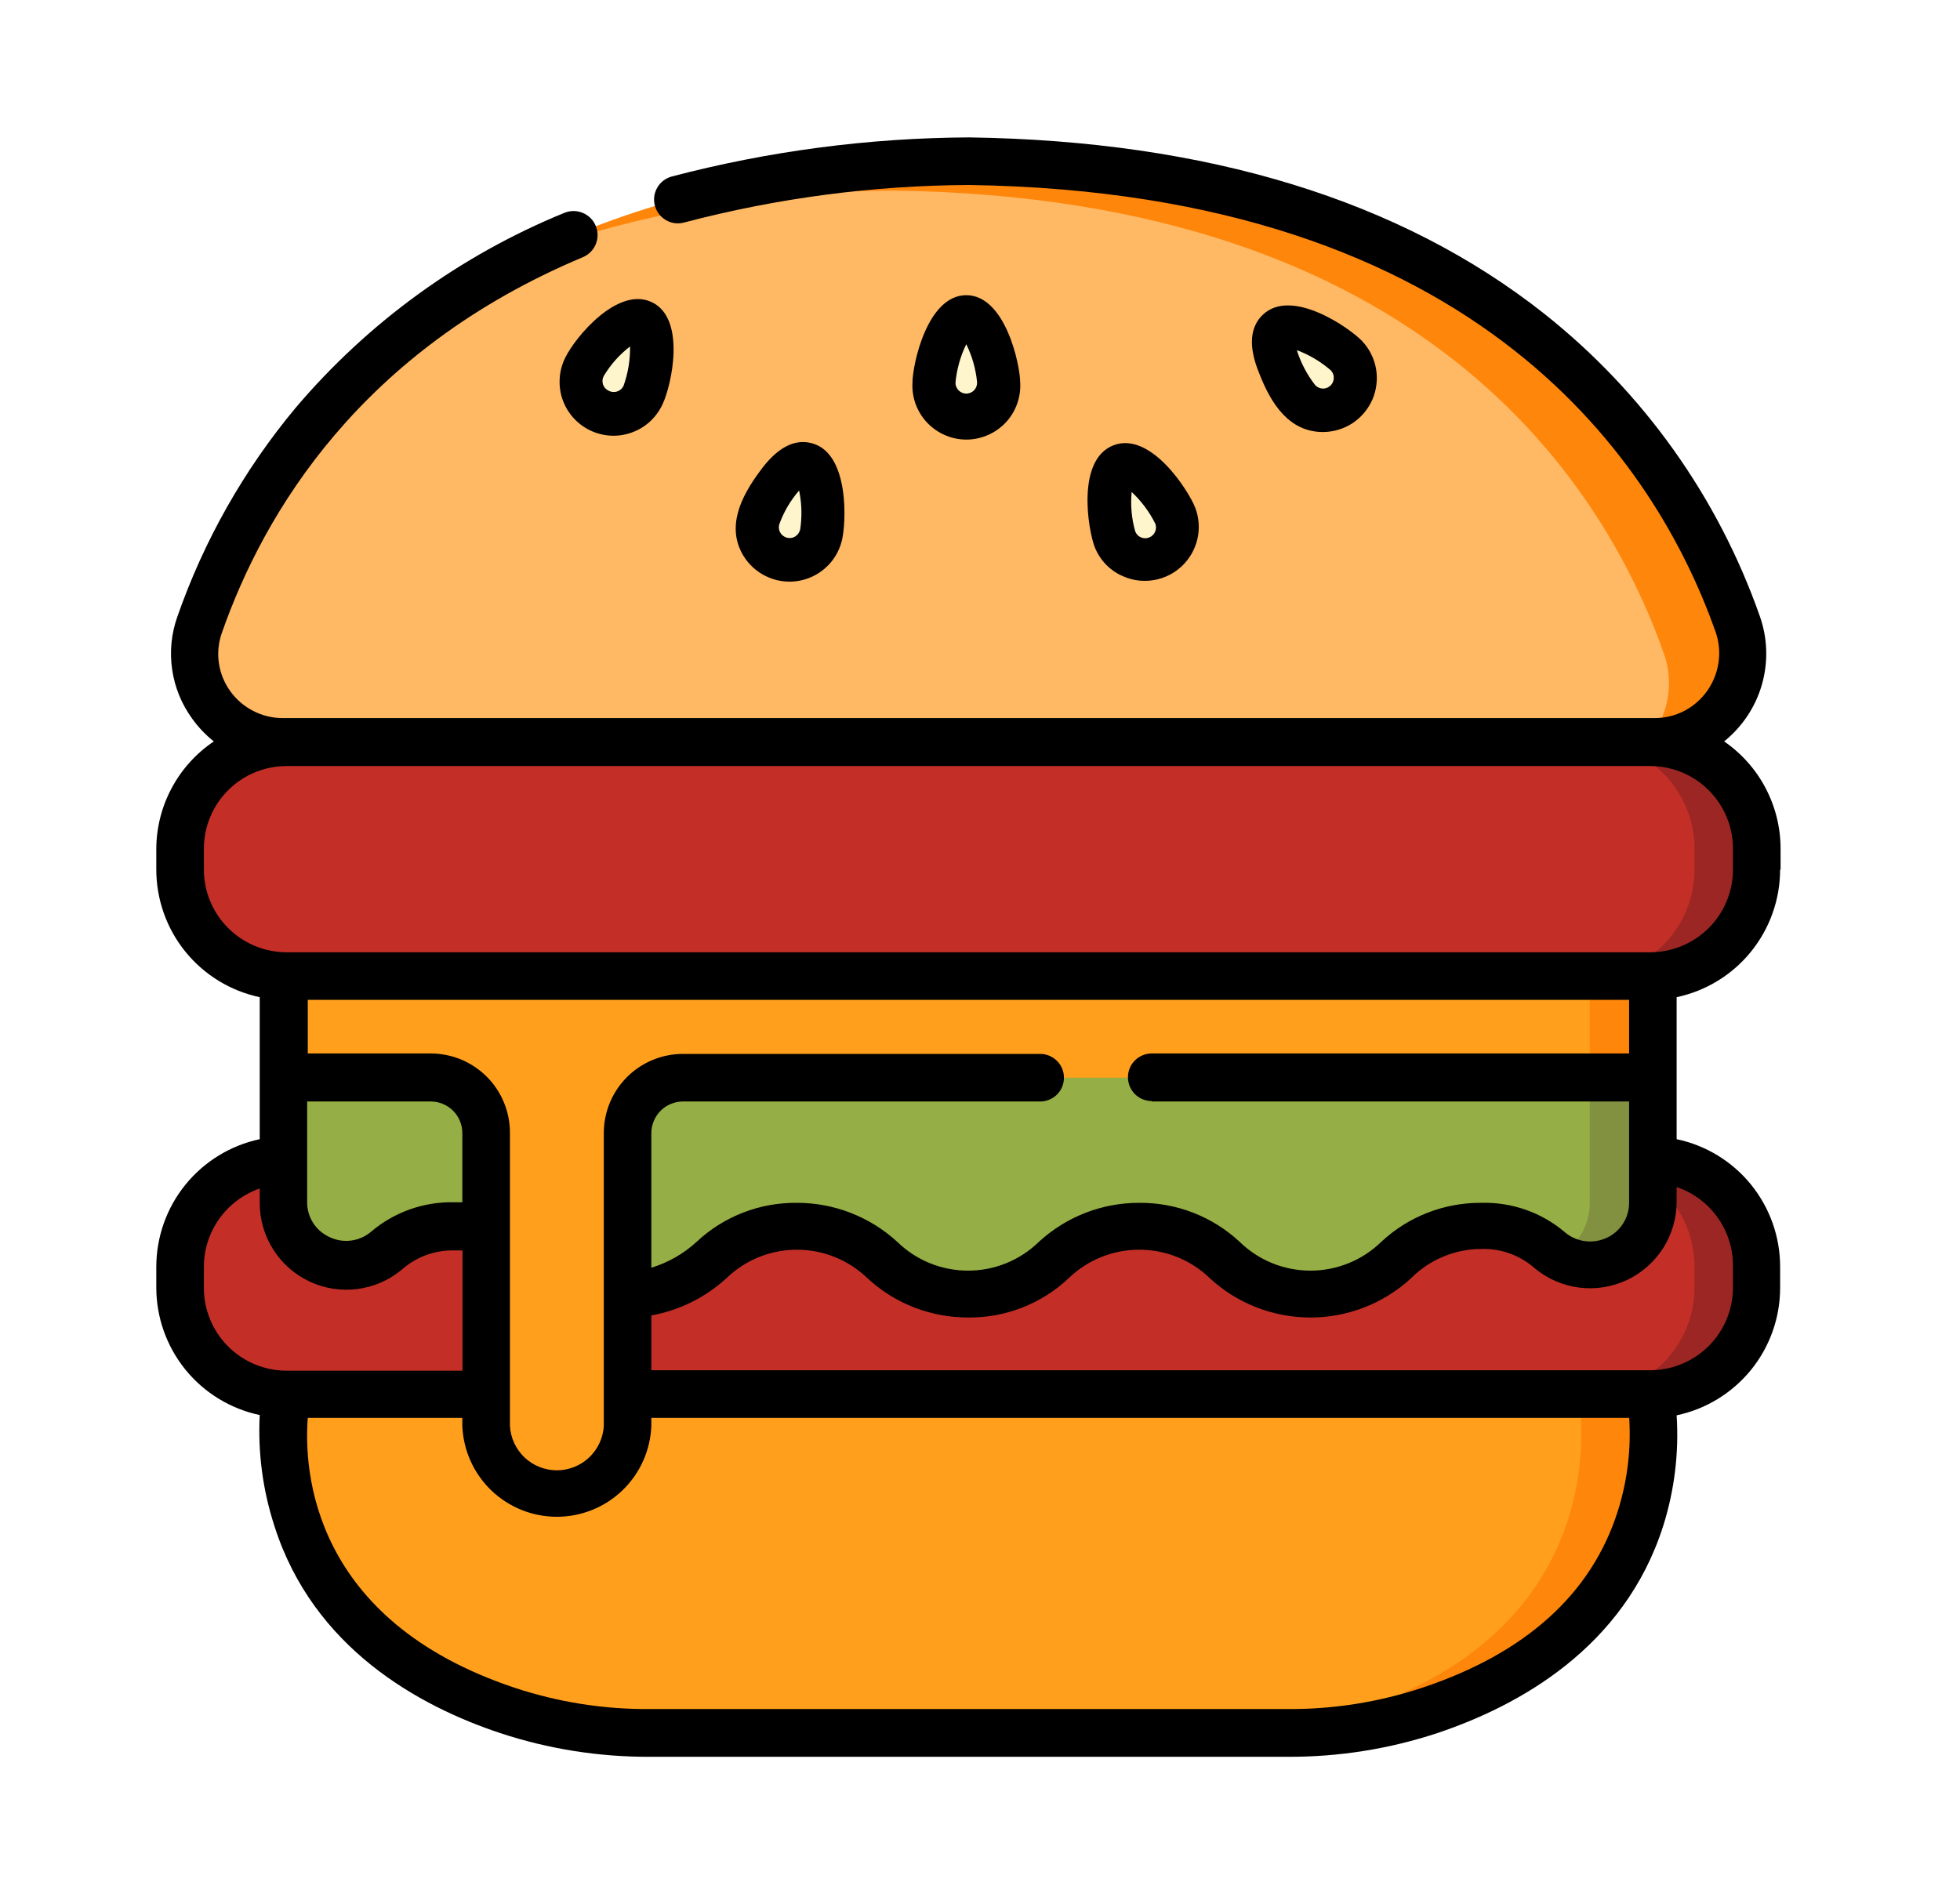 <svg width="35" height="34" viewBox="0 0 35 34" fill="none" xmlns="http://www.w3.org/2000/svg">
<g filter="url(#filter0_d_502_1327)">
<path d="M29.471 24.898H5.117C4.867 24.898 4.62 24.849 4.389 24.753C4.158 24.657 3.949 24.517 3.772 24.34C3.596 24.164 3.456 23.954 3.361 23.723C3.265 23.492 3.216 23.245 3.217 22.995V22.623C3.216 22.373 3.265 22.126 3.361 21.895C3.456 21.664 3.596 21.455 3.772 21.278C3.949 21.101 4.158 20.961 4.389 20.865C4.62 20.77 4.867 20.721 5.117 20.721H29.471C29.721 20.721 29.969 20.77 30.199 20.865C30.43 20.961 30.64 21.101 30.816 21.278C30.992 21.455 31.132 21.664 31.228 21.895C31.323 22.126 31.372 22.373 31.372 22.623V22.995C31.372 23.245 31.323 23.492 31.228 23.723C31.132 23.954 30.992 24.164 30.816 24.34C30.64 24.517 30.43 24.657 30.199 24.753C29.969 24.849 29.721 24.898 29.471 24.898V24.898Z" fill="#C32F27"/>
<path d="M29.471 17.432H5.117C4.613 17.432 4.13 17.232 3.773 16.876C3.417 16.52 3.217 16.036 3.217 15.532V15.158C3.217 14.654 3.417 14.171 3.773 13.814C4.13 13.458 4.613 13.258 5.117 13.258H29.471C29.976 13.258 30.459 13.458 30.815 13.814C31.171 14.171 31.372 14.654 31.372 15.158V15.532C31.372 16.036 31.171 16.52 30.815 16.876C30.459 17.232 29.976 17.432 29.471 17.432V17.432Z" fill="#C32F27"/>
<path d="M31.37 22.621V22.995C31.37 23.245 31.322 23.492 31.226 23.723C31.131 23.954 30.991 24.164 30.814 24.34C30.638 24.517 30.428 24.657 30.198 24.753C29.967 24.849 29.72 24.898 29.47 24.898H28.356C28.861 24.898 29.345 24.698 29.702 24.341C30.059 23.984 30.259 23.5 30.259 22.995V22.621C30.258 22.116 30.058 21.633 29.701 21.277C29.344 20.921 28.861 20.721 28.356 20.721H29.47C29.974 20.721 30.457 20.921 30.814 21.277C31.17 21.633 31.37 22.117 31.37 22.621Z" fill="#9B2623"/>
<path d="M31.37 15.158V15.532C31.37 15.782 31.321 16.029 31.226 16.259C31.13 16.49 30.99 16.7 30.814 16.876C30.637 17.052 30.428 17.192 30.197 17.288C29.967 17.383 29.72 17.432 29.47 17.432H28.356C28.606 17.433 28.854 17.384 29.084 17.289C29.315 17.193 29.525 17.053 29.702 16.877C29.878 16.7 30.019 16.491 30.114 16.26C30.21 16.029 30.259 15.782 30.259 15.532V15.158C30.259 14.908 30.21 14.661 30.114 14.43C30.019 14.199 29.878 13.99 29.702 13.813C29.525 13.637 29.315 13.497 29.084 13.402C28.854 13.306 28.606 13.257 28.356 13.258H29.47C29.974 13.258 30.457 13.458 30.814 13.814C31.17 14.171 31.37 14.654 31.37 15.158V15.158Z" fill="#9B2623"/>
<path d="M17.305 2.879C7.805 3.016 4.609 8.167 3.556 11.162C3.472 11.401 3.446 11.657 3.481 11.909C3.516 12.16 3.611 12.399 3.757 12.606C3.904 12.813 4.098 12.981 4.324 13.097C4.549 13.214 4.799 13.274 5.053 13.273H29.534C29.787 13.273 30.037 13.212 30.261 13.096C30.486 12.979 30.68 12.81 30.826 12.604C30.972 12.397 31.066 12.158 31.101 11.907C31.135 11.656 31.109 11.401 31.025 11.162C29.972 8.146 26.768 3.016 17.305 2.879Z" fill="#FFB864"/>
<path d="M29.534 13.258H29.399C29.589 13.046 29.718 12.787 29.773 12.509C29.828 12.23 29.808 11.942 29.713 11.674C28.652 8.669 25.459 3.541 15.986 3.404C13.89 3.401 11.809 3.734 9.818 4.388C11.726 3.509 14.167 2.924 17.305 2.879C26.779 3.016 29.972 8.157 31.027 11.141C31.113 11.38 31.14 11.637 31.105 11.888C31.071 12.14 30.977 12.38 30.83 12.587C30.684 12.795 30.489 12.964 30.264 13.081C30.038 13.197 29.788 13.258 29.534 13.258V13.258Z" fill="#FE860A"/>
<path d="M29.471 24.898H5.116C5.116 24.898 4.277 28.951 9.056 30.548C9.872 30.819 10.727 30.957 11.587 30.954H23C23.86 30.958 24.715 30.823 25.531 30.553C30.31 28.951 29.471 24.898 29.471 24.898Z" fill="#FF9F1C"/>
<path d="M25.531 30.548C24.715 30.82 23.86 30.957 23 30.954H21.71C22.57 30.958 23.424 30.823 24.241 30.553C29.02 28.97 28.181 24.903 28.181 24.903H29.471C29.471 24.903 30.31 28.951 25.531 30.548Z" fill="#FE860A"/>
<path d="M29.515 21.478C29.517 21.693 29.457 21.904 29.343 22.086C29.228 22.267 29.064 22.412 28.869 22.503C28.674 22.594 28.457 22.627 28.244 22.597C28.031 22.568 27.831 22.478 27.668 22.338C27.331 22.043 26.895 21.884 26.446 21.895C24.918 21.895 24.918 23.106 23.39 23.106C21.862 23.106 21.862 21.895 20.334 21.895C18.806 21.895 18.804 23.106 17.276 23.106C15.748 23.106 15.748 21.895 14.22 21.895C12.692 21.895 12.692 23.106 11.161 23.106C9.631 23.106 9.652 21.895 8.116 21.895C7.668 21.885 7.232 22.043 6.894 22.338C6.731 22.478 6.531 22.568 6.318 22.597C6.105 22.627 5.888 22.594 5.693 22.503C5.499 22.412 5.334 22.267 5.219 22.086C5.105 21.904 5.045 21.693 5.047 21.478V19.232H29.502V21.478H29.515Z" fill="#95AE45"/>
<path d="M29.516 19.232V21.478C29.516 21.675 29.464 21.869 29.365 22.04C29.266 22.211 29.123 22.352 28.951 22.45C28.78 22.548 28.586 22.599 28.388 22.597C28.191 22.596 27.997 22.542 27.827 22.441C27.998 22.345 28.141 22.206 28.24 22.036C28.338 21.867 28.39 21.674 28.389 21.478V19.232H29.516Z" fill="#81913F"/>
<path d="M5.071 17.432V19.248H7.694C7.824 19.248 7.953 19.274 8.073 19.323C8.193 19.373 8.302 19.446 8.393 19.538C8.485 19.63 8.558 19.739 8.607 19.859C8.656 19.979 8.682 20.108 8.681 20.238V25.468C8.696 25.793 8.836 26.1 9.071 26.324C9.306 26.549 9.619 26.674 9.944 26.674C10.269 26.674 10.582 26.549 10.817 26.324C11.052 26.1 11.192 25.793 11.207 25.468V20.238C11.207 19.976 11.311 19.724 11.496 19.539C11.681 19.353 11.932 19.249 12.194 19.248H29.516V17.432H5.071Z" fill="#FF9F1C"/>
<path d="M28.389 17.432H29.529V19.248H28.389V17.432Z" fill="#FE860A"/>
<path d="M31.796 15.532V15.158C31.796 14.78 31.704 14.409 31.528 14.075C31.353 13.741 31.098 13.455 30.788 13.242C31.113 12.98 31.35 12.624 31.464 12.222C31.578 11.82 31.564 11.392 31.423 10.999C30.676 8.874 29.343 7.004 27.578 5.605C25.014 3.575 21.556 2.515 17.305 2.454C15.512 2.463 13.727 2.698 11.993 3.153C11.939 3.168 11.889 3.193 11.845 3.227C11.8 3.262 11.763 3.304 11.736 3.353C11.708 3.401 11.69 3.455 11.683 3.51C11.676 3.566 11.68 3.622 11.695 3.676C11.71 3.73 11.735 3.78 11.769 3.824C11.803 3.868 11.846 3.905 11.894 3.933C11.943 3.961 11.996 3.979 12.052 3.986C12.107 3.993 12.163 3.989 12.217 3.974C13.878 3.537 15.588 3.312 17.305 3.304C26.494 3.438 29.6 8.36 30.634 11.281C30.696 11.456 30.715 11.643 30.689 11.827C30.663 12.011 30.594 12.185 30.487 12.337C30.381 12.488 30.24 12.612 30.076 12.697C29.912 12.782 29.729 12.826 29.544 12.825H5.053C4.868 12.826 4.687 12.783 4.523 12.698C4.359 12.614 4.217 12.492 4.11 12.342C4.003 12.193 3.934 12.021 3.908 11.839C3.882 11.657 3.901 11.472 3.963 11.3C4.712 9.157 6.441 6.257 10.407 4.594C10.459 4.572 10.506 4.541 10.546 4.501C10.586 4.461 10.617 4.414 10.639 4.361C10.66 4.309 10.671 4.254 10.671 4.197C10.671 4.141 10.659 4.085 10.638 4.033C10.616 3.981 10.585 3.934 10.545 3.894C10.505 3.855 10.457 3.823 10.405 3.802C10.353 3.78 10.297 3.769 10.241 3.769C10.185 3.769 10.129 3.781 10.077 3.802C8.221 4.561 6.574 5.756 5.277 7.286C4.355 8.393 3.64 9.657 3.166 11.017C3.059 11.319 3.028 11.641 3.074 11.957C3.12 12.274 3.242 12.574 3.43 12.833C3.539 12.986 3.67 13.124 3.818 13.242C3.503 13.454 3.246 13.739 3.067 14.073C2.888 14.406 2.793 14.779 2.791 15.158V15.532C2.792 16.066 2.975 16.584 3.311 16.998C3.648 17.413 4.116 17.699 4.638 17.81V20.346C4.116 20.457 3.648 20.744 3.312 21.158C2.976 21.572 2.792 22.09 2.791 22.623L2.791 22.995C2.791 23.529 2.975 24.047 3.311 24.462C3.647 24.876 4.116 25.163 4.638 25.273C4.603 25.946 4.693 26.619 4.902 27.26C5.596 29.434 7.478 30.471 8.934 30.954C9.794 31.238 10.694 31.38 11.6 31.377H23C23.905 31.38 24.805 31.238 25.665 30.954C27.122 30.466 29.003 29.432 29.698 27.26C29.901 26.62 29.983 25.948 29.94 25.278C30.463 25.168 30.931 24.881 31.268 24.467C31.604 24.052 31.788 23.535 31.788 23.001V22.623C31.788 22.089 31.604 21.572 31.268 21.157C30.931 20.742 30.463 20.456 29.94 20.346V17.81C30.462 17.699 30.931 17.413 31.267 16.998C31.603 16.584 31.787 16.066 31.788 15.532H31.796ZM3.641 22.995V22.623C3.641 22.316 3.738 22.016 3.917 21.766C4.095 21.516 4.348 21.328 4.638 21.227V21.491C4.639 21.784 4.723 22.071 4.88 22.318C5.037 22.566 5.261 22.763 5.527 22.888C5.792 23.013 6.087 23.059 6.378 23.023C6.669 22.986 6.943 22.868 7.169 22.681C7.429 22.448 7.769 22.323 8.119 22.333H8.259V24.481H5.116C4.724 24.48 4.349 24.324 4.073 24.047C3.796 23.77 3.641 23.395 3.641 23.003V22.995ZM20.567 19.673H29.091V21.478C29.092 21.61 29.056 21.739 28.985 21.85C28.915 21.962 28.814 22.051 28.695 22.106C28.574 22.163 28.44 22.185 28.307 22.168C28.175 22.151 28.05 22.097 27.948 22.011C27.533 21.657 27.002 21.469 26.457 21.483C25.792 21.477 25.151 21.726 24.665 22.18C24.327 22.51 23.873 22.694 23.401 22.694C22.929 22.694 22.475 22.51 22.137 22.18C21.651 21.727 21.009 21.478 20.345 21.483C19.681 21.481 19.04 21.73 18.551 22.18C18.213 22.51 17.759 22.694 17.287 22.694C16.814 22.694 16.361 22.51 16.023 22.18C15.534 21.731 14.894 21.482 14.231 21.483C13.566 21.476 12.924 21.725 12.439 22.18C12.208 22.392 11.932 22.55 11.631 22.642V20.238C11.631 20.088 11.691 19.945 11.796 19.839C11.901 19.733 12.044 19.674 12.194 19.673H18.575C18.687 19.673 18.795 19.628 18.875 19.549C18.955 19.469 18.999 19.361 18.999 19.248C18.999 19.135 18.955 19.027 18.875 18.948C18.795 18.868 18.687 18.823 18.575 18.823H12.194C11.819 18.824 11.46 18.973 11.195 19.238C10.93 19.504 10.782 19.863 10.782 20.238V25.468C10.77 25.682 10.676 25.883 10.52 26.031C10.365 26.178 10.158 26.26 9.944 26.26C9.729 26.26 9.523 26.178 9.367 26.031C9.212 25.883 9.118 25.682 9.106 25.468V20.238C9.107 20.051 9.071 19.867 9.001 19.695C8.93 19.522 8.827 19.365 8.695 19.233C8.564 19.101 8.408 18.996 8.236 18.924C8.065 18.853 7.88 18.816 7.694 18.815H5.496V17.857H29.091V18.815H20.567C20.454 18.815 20.346 18.86 20.266 18.94C20.187 19.019 20.142 19.127 20.142 19.24C20.142 19.353 20.187 19.461 20.266 19.541C20.346 19.62 20.454 19.665 20.567 19.665V19.673ZM7.694 19.673C7.843 19.674 7.986 19.733 8.092 19.839C8.197 19.945 8.256 20.088 8.256 20.238V21.473H8.116C7.571 21.459 7.04 21.647 6.625 22C6.524 22.086 6.399 22.141 6.267 22.157C6.135 22.174 6.001 22.151 5.881 22.093C5.762 22.038 5.66 21.95 5.59 21.839C5.52 21.728 5.483 21.599 5.485 21.467V19.673H7.694ZM28.887 26.996C28.418 28.468 27.243 29.529 25.396 30.144C24.623 30.4 23.814 30.529 23 30.524H11.587C10.773 30.529 9.963 30.4 9.19 30.144C5.572 28.938 5.422 26.27 5.496 25.323H8.256V25.468C8.273 25.904 8.459 26.317 8.773 26.619C9.088 26.921 9.507 27.09 9.944 27.09C10.38 27.09 10.8 26.921 11.114 26.619C11.429 26.317 11.614 25.904 11.631 25.468V25.323H29.093C29.129 25.889 29.059 26.456 28.887 26.996V26.996ZM30.946 22.623V22.995C30.946 23.387 30.791 23.762 30.514 24.039C30.237 24.316 29.862 24.472 29.471 24.473H11.631V23.494C12.13 23.404 12.592 23.175 12.967 22.834C13.305 22.505 13.758 22.32 14.231 22.32C14.703 22.32 15.157 22.505 15.495 22.834C15.983 23.284 16.623 23.532 17.287 23.531C17.951 23.538 18.593 23.289 19.078 22.834C19.417 22.504 19.871 22.32 20.344 22.32C20.817 22.32 21.271 22.504 21.609 22.834C22.098 23.283 22.738 23.531 23.401 23.531C24.064 23.531 24.704 23.283 25.193 22.834C25.358 22.667 25.555 22.534 25.772 22.444C25.989 22.353 26.222 22.306 26.457 22.307C26.807 22.297 27.148 22.421 27.41 22.655C27.636 22.841 27.91 22.96 28.201 22.997C28.492 23.033 28.787 22.986 29.052 22.862C29.317 22.737 29.542 22.539 29.699 22.292C29.856 22.045 29.94 21.758 29.94 21.465V21.201C30.237 21.301 30.494 21.493 30.674 21.748C30.855 22.004 30.95 22.31 30.946 22.623ZM29.471 17.008H5.116C4.725 17.007 4.35 16.851 4.074 16.575C3.797 16.298 3.641 15.923 3.641 15.532V15.158C3.641 14.766 3.796 14.391 4.073 14.115C4.349 13.838 4.725 13.682 5.116 13.682H29.471C29.862 13.682 30.237 13.838 30.514 14.115C30.79 14.391 30.946 14.766 30.946 15.158V15.532C30.945 15.923 30.79 16.298 30.513 16.575C30.236 16.851 29.862 17.007 29.471 17.008V17.008Z" fill="black"/>
<path d="M24.045 6.357C24.102 6.411 24.148 6.476 24.18 6.548C24.211 6.621 24.227 6.699 24.227 6.778C24.227 6.856 24.211 6.934 24.18 7.007C24.149 7.079 24.103 7.145 24.046 7.199C23.988 7.253 23.921 7.295 23.847 7.322C23.772 7.349 23.694 7.36 23.615 7.355C23.536 7.351 23.459 7.33 23.389 7.294C23.318 7.259 23.256 7.209 23.205 7.149C22.986 6.916 22.583 6.114 22.815 5.895C23.047 5.676 23.826 6.127 24.045 6.357Z" fill="#FFF5CC"/>
<path d="M20.984 9.212C21.028 9.352 21.017 9.504 20.954 9.637C20.89 9.769 20.778 9.873 20.64 9.925C20.503 9.978 20.351 9.977 20.215 9.921C20.079 9.866 19.969 9.76 19.907 9.626C19.791 9.328 19.725 8.431 20.024 8.307C20.322 8.183 20.871 8.914 20.984 9.212Z" fill="#FFF5CC"/>
<path d="M17.834 6.837C17.834 6.99 17.773 7.137 17.664 7.246C17.556 7.354 17.409 7.415 17.256 7.415C17.102 7.415 16.955 7.354 16.847 7.246C16.739 7.137 16.678 6.99 16.678 6.837C16.678 6.518 16.942 5.657 17.256 5.657C17.57 5.657 17.834 6.518 17.834 6.837Z" fill="#FFF5CC"/>
<path d="M14.666 9.579C14.627 9.727 14.531 9.854 14.399 9.932C14.267 10.01 14.11 10.032 13.961 9.993C13.813 9.955 13.686 9.859 13.608 9.727C13.53 9.595 13.508 9.437 13.547 9.289C13.61 8.977 14.085 8.207 14.402 8.286C14.719 8.365 14.737 9.265 14.666 9.579Z" fill="#FFF5CC"/>
<path d="M11.481 7.059C11.409 7.186 11.29 7.28 11.15 7.323C11.01 7.366 10.859 7.355 10.728 7.291C10.596 7.227 10.493 7.115 10.441 6.979C10.388 6.842 10.389 6.69 10.444 6.555C10.584 6.267 11.191 5.607 11.479 5.745C11.766 5.882 11.621 6.771 11.481 7.059Z" fill="#FFF5CC"/>
<path d="M22.551 5.621C22.322 5.837 22.288 6.185 22.483 6.66C22.699 7.222 23.026 7.716 23.625 7.716C23.813 7.715 23.997 7.66 24.154 7.557C24.31 7.453 24.433 7.306 24.508 7.134C24.582 6.961 24.604 6.771 24.572 6.586C24.539 6.401 24.453 6.23 24.325 6.093V6.093C24.106 5.861 23.066 5.13 22.551 5.621ZM23.62 6.94C23.569 6.938 23.521 6.916 23.486 6.879C23.34 6.692 23.229 6.48 23.158 6.254C23.381 6.337 23.586 6.46 23.765 6.615C23.791 6.643 23.809 6.678 23.815 6.715C23.821 6.753 23.816 6.791 23.801 6.826C23.785 6.861 23.76 6.89 23.728 6.91C23.696 6.931 23.658 6.941 23.62 6.94Z" fill="black"/>
<path d="M19.546 9.764C19.591 9.881 19.659 9.988 19.746 10.079C19.833 10.169 19.937 10.242 20.052 10.291C20.226 10.369 20.419 10.393 20.607 10.36C20.794 10.328 20.968 10.241 21.106 10.11C21.244 9.979 21.34 9.81 21.383 9.624C21.425 9.439 21.411 9.245 21.343 9.067V9.067C21.229 8.771 20.551 7.697 19.884 7.953C19.216 8.209 19.432 9.466 19.546 9.764ZM20.208 8.787C20.381 8.949 20.524 9.14 20.63 9.352V9.352C20.648 9.4 20.647 9.452 20.626 9.499C20.605 9.545 20.567 9.582 20.52 9.6C20.496 9.609 20.471 9.614 20.446 9.613C20.42 9.613 20.395 9.607 20.372 9.597C20.349 9.587 20.328 9.572 20.311 9.553C20.294 9.535 20.28 9.513 20.271 9.489C20.207 9.261 20.186 9.023 20.208 8.787Z" fill="black"/>
<path d="M16.294 6.837C16.287 6.968 16.307 7.098 16.352 7.221C16.398 7.344 16.468 7.456 16.558 7.551C16.648 7.645 16.756 7.721 16.876 7.772C16.996 7.824 17.125 7.851 17.256 7.851C17.387 7.851 17.516 7.824 17.636 7.772C17.756 7.721 17.865 7.645 17.955 7.551C18.045 7.456 18.115 7.344 18.16 7.221C18.205 7.098 18.225 6.968 18.218 6.837C18.218 6.518 17.954 5.272 17.255 5.272C16.555 5.272 16.294 6.518 16.294 6.837ZM17.255 7.03C17.23 7.03 17.204 7.025 17.181 7.015C17.158 7.005 17.137 6.991 17.119 6.973C17.101 6.955 17.087 6.934 17.077 6.911C17.067 6.887 17.062 6.862 17.062 6.837C17.084 6.598 17.149 6.364 17.255 6.148C17.36 6.361 17.425 6.591 17.448 6.827C17.449 6.853 17.445 6.879 17.436 6.904C17.427 6.928 17.413 6.951 17.395 6.97C17.377 6.989 17.355 7.004 17.331 7.014C17.307 7.024 17.281 7.03 17.255 7.03V7.03Z" fill="black"/>
<path d="M13.574 8.41C13.223 8.88 12.972 9.413 13.27 9.917C13.367 10.08 13.51 10.211 13.682 10.293C13.853 10.376 14.045 10.405 14.233 10.379C14.421 10.352 14.597 10.271 14.739 10.144C14.881 10.018 14.982 9.852 15.03 9.669C15.112 9.363 15.178 8.085 14.489 7.914C14.186 7.835 13.874 7.996 13.574 8.41ZM14.286 9.465C14.273 9.515 14.24 9.558 14.196 9.584C14.164 9.603 14.126 9.612 14.088 9.609C14.051 9.607 14.015 9.593 13.985 9.57C13.955 9.548 13.932 9.517 13.919 9.481C13.907 9.446 13.905 9.407 13.914 9.37C13.993 9.147 14.114 8.94 14.27 8.761C14.319 8.996 14.324 9.239 14.286 9.476V9.465Z" fill="black"/>
<path d="M10.095 6.386C10.038 6.5 10.003 6.624 9.995 6.752C9.986 6.879 10.002 7.007 10.043 7.128C10.084 7.249 10.149 7.361 10.233 7.456C10.318 7.552 10.421 7.63 10.536 7.686C10.651 7.741 10.776 7.774 10.903 7.781C11.031 7.788 11.158 7.769 11.279 7.726C11.399 7.683 11.51 7.617 11.604 7.531C11.698 7.445 11.775 7.341 11.829 7.225C11.995 6.879 12.254 5.694 11.644 5.399C11.034 5.103 10.274 6.019 10.095 6.386ZM11.135 6.89C11.124 6.914 11.108 6.935 11.089 6.952C11.069 6.97 11.047 6.983 11.022 6.991C10.997 7 10.971 7.003 10.945 7.001C10.919 6.999 10.894 6.992 10.871 6.98C10.847 6.969 10.825 6.953 10.808 6.934C10.79 6.915 10.777 6.892 10.768 6.867C10.76 6.842 10.757 6.816 10.759 6.79C10.761 6.764 10.769 6.739 10.781 6.716C10.903 6.512 11.062 6.333 11.251 6.188C11.255 6.427 11.215 6.665 11.135 6.89V6.89Z" fill="black"/>
</g>
<defs>
<filter id="filter0_d_502_1327" x="0.337" y="-0" width="33.913" height="33.831" filterUnits="userSpaceOnUse" color-interpolation-filters="sRGB">
<feFlood flood-opacity="0" result="BackgroundImageFix"/>
<feColorMatrix in="SourceAlpha" type="matrix" values="0 0 0 0 0 0 0 0 0 0 0 0 0 0 0 0 0 0 127 0" result="hardAlpha"/>
<feOffset/>
<feGaussianBlur stdDeviation="1.227"/>
<feComposite in2="hardAlpha" operator="out"/>
<feColorMatrix type="matrix" values="0 0 0 0 0 0 0 0 0 0 0 0 0 0 0 0 0 0 0.35 0"/>
<feBlend mode="normal" in2="BackgroundImageFix" result="effect1_dropShadow_502_1327"/>
<feBlend mode="normal" in="SourceGraphic" in2="effect1_dropShadow_502_1327" result="shape"/>
</filter>
</defs>
</svg>
